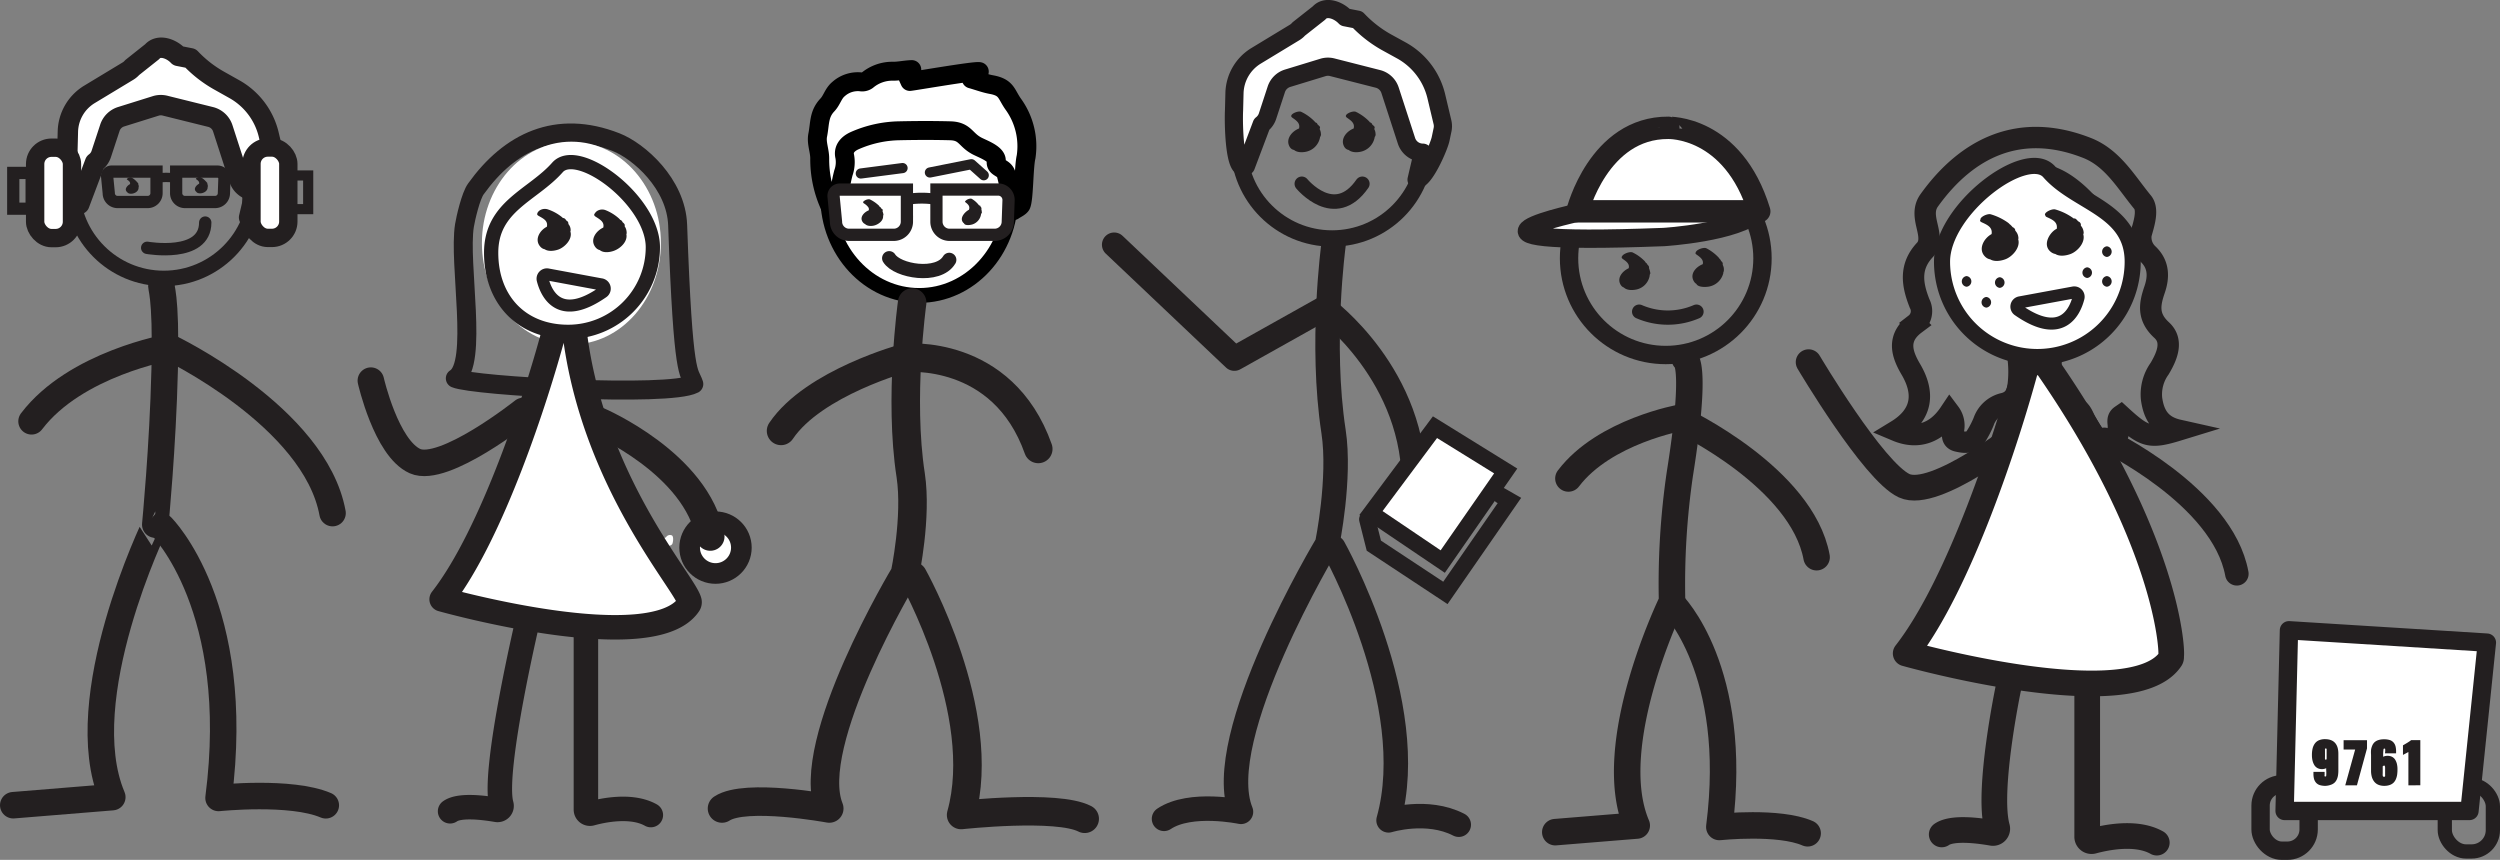 <svg id="Layer_1" data-name="Layer 1" xmlns="http://www.w3.org/2000/svg" viewBox="0 0 396.26 136.29"><rect x="0" y="0" width="396.26" height="136.29" fill="#808080" stroke="none"/><defs><style>.cls-1,.cls-10,.cls-11,.cls-12,.cls-13,.cls-16,.cls-17,.cls-18,.cls-19,.cls-20,.cls-22,.cls-23,.cls-24,.cls-25,.cls-26,.cls-27,.cls-28,.cls-33,.cls-34,.cls-35,.cls-39,.cls-4,.cls-43,.cls-45,.cls-5,.cls-6,.cls-7{fill:none;}.cls-1,.cls-10,.cls-11,.cls-12,.cls-13,.cls-14,.cls-15,.cls-16,.cls-17,.cls-18,.cls-19,.cls-20,.cls-21,.cls-22,.cls-23,.cls-24,.cls-25,.cls-26,.cls-27,.cls-28,.cls-29,.cls-30,.cls-31,.cls-32,.cls-33,.cls-34,.cls-35,.cls-38,.cls-39,.cls-4,.cls-40,.cls-42,.cls-43,.cls-44,.cls-45,.cls-46,.cls-5,.cls-6,.cls-7,.cls-9{stroke:#231f20;}.cls-1,.cls-10,.cls-11,.cls-12,.cls-13,.cls-14,.cls-15,.cls-16,.cls-17,.cls-18,.cls-19,.cls-2,.cls-20,.cls-21,.cls-22,.cls-23,.cls-28,.cls-29,.cls-3,.cls-30,.cls-31,.cls-32,.cls-33,.cls-34,.cls-35,.cls-38,.cls-39,.cls-4,.cls-43,.cls-45,.cls-46,.cls-7{stroke-linecap:round;}.cls-1,.cls-10,.cls-11,.cls-13,.cls-14,.cls-15,.cls-16,.cls-17,.cls-18,.cls-19,.cls-2,.cls-23,.cls-28,.cls-29,.cls-3,.cls-30,.cls-31,.cls-36,.cls-38,.cls-39,.cls-4,.cls-43,.cls-45,.cls-7{stroke-linejoin:round;}.cls-1{stroke-width:3.01px;}.cls-14,.cls-15,.cls-2,.cls-21,.cls-29,.cls-3,.cls-30,.cls-31,.cls-32,.cls-36,.cls-37,.cls-38,.cls-40,.cls-41,.cls-42,.cls-46,.cls-9{fill:#fff;}.cls-2,.cls-41{stroke:#fff;}.cls-2{stroke-width:3.29px;}.cls-3,.cls-36{stroke:#000;}.cls-3{stroke-width:2.35px;}.cls-14,.cls-32,.cls-4,.cls-6{stroke-width:2.91px;}.cls-12,.cls-20,.cls-21,.cls-22,.cls-24,.cls-25,.cls-26,.cls-27,.cls-32,.cls-33,.cls-34,.cls-35,.cls-40,.cls-41,.cls-42,.cls-44,.cls-46,.cls-5,.cls-6,.cls-9{stroke-miterlimit:10;}.cls-5{stroke-width:3.39px;}.cls-7{stroke-width:4.2px;}.cls-44,.cls-8{fill:#231f20;}.cls-9{stroke-width:2.55px;}.cls-10,.cls-29{stroke-width:4.07px;}.cls-11{stroke-width:3.73px;}.cls-12,.cls-43{stroke-width:2.26px;}.cls-13{stroke-width:1.29px;}.cls-15{stroke-width:3.55px;}.cls-16{stroke-width:0.32px;}.cls-17{stroke-width:1.91px;}.cls-18{stroke-width:2.59px;}.cls-19,.cls-38{stroke-width:3.88px;}.cls-20{stroke-width:2.3px;}.cls-21,.cls-22{stroke-width:2.58px;}.cls-23{stroke-width:4.52px;}.cls-24{stroke-width:1.73px;}.cls-25,.cls-33,.cls-40{stroke-width:1.94px;}.cls-26{stroke-width:1.48px;}.cls-27{stroke-width:2.45px;}.cls-28{stroke-width:2.15px;}.cls-30{stroke-width:3.23px;}.cls-31{stroke-width:2.88px;}.cls-34,.cls-45{stroke-width:1.61px;}.cls-35{stroke-width:1.96px;}.cls-36{stroke-width:3px;}.cls-39{stroke-width:12.59px;}.cls-41{stroke-width:1.97px;}.cls-42{stroke-width:2.26px;}.cls-44{stroke-width:0.32px;}.cls-46{stroke-width:3.27px;}</style></defs><title>stick_figure_team</title><path class="cls-1" d="M171.76,116.47c-3.95,2.07-34.86.34-37.8-.9,3.71-2.25.47-18.22,1.45-24.23.18-1.12,1-4.71,1.82-5.81,5.33-7.43,12.78-11.09,22.2-7.4,3.63,1.42,9.54,6.61,9.77,13.15C170.07,116.21,171,114.2,171.76,116.47Zm-9.25-22.9c.25-3.77-1.74-6.59-4.25-8.9-4.41-4-8.2-3.77-12.46.45-.48.48-1,1-1.43,1.45-3.18,3.48-3.58,10.59-.52,13.85s7,4.7,12.2,3C160.4,101.93,162.52,98.58,162.52,93.57Z" transform="translate(-61.79 -55.6)"/><ellipse class="cls-2" cx="90.57" cy="38.53" rx="12.54" ry="14.43"/><ellipse class="cls-3" cx="145.7" cy="31.19" rx="14.5" ry="15.64"/><rect class="cls-4" x="358.31" y="124.32" width="7.62" height="10.52" rx="3.37" ry="3.37"/><path class="cls-5" d="M407.06,123.78c-4.5,1.38-5.34,1.15-9.1-2.3-.71.49-.35,1.23-.4,1.84-.06.85.09,1.81-.92,2.17a2.28,2.28,0,0,1-2.76-.73,20.73,20.73,0,0,1-1.49-2.36c-.42-.74-.68-1.77-1.49-2-4-1.14-4.2-4.26-4-7.52.12-2-.58-2.63-2.59-2.64s-2.8.63-2.58,2.64a17.74,17.74,0,0,1,0,3.32c-.13,1.61-.6,3-2.48,3.39a4.42,4.42,0,0,0-3.05,2.85,14.88,14.88,0,0,1-1.31,2.48c-.7,1-1.82.82-2.8.6s-.88-1-.66-1.84a3.32,3.32,0,0,0-.6-2.62c-2.15,3.22-5.13,4.2-8.43,2.81,4.17-2.54,4.45-6,2.29-9.69-1.44-2.43-2.31-5,.67-7.23a2.57,2.57,0,0,0,.7-3.23c-1.19-3-1.66-5.85.85-8.52,1-1.09.61-2.57.3-3.91s-.53-2.67.36-3.92c6-8.37,14.39-12.49,25-8.33,4.09,1.6,6.21,5.43,8.82,8.6.83,1,.4,2.8,0,4.22a3.59,3.59,0,0,0,.86,4c1.7,1.6,1.77,3.56,1.05,5.65-.8,2.33-1.14,4.34,1.12,6.41,1.89,1.73.85,4.14-.32,6.11a7,7,0,0,0-1.28,4.78C403.17,121.28,404.16,123.13,407.06,123.78ZM396,96.43c.28-4.24-2-7.42-4.79-10-5-4.54-9.23-4.24-14,.51-.54.54-1.1,1.07-1.61,1.64-3.58,3.92-4,11.92-.59,15.6s7.93,5.29,13.74,3.34C393.64,105.84,396,102.08,396,96.43Z" transform="translate(-61.79 -55.6)"/><circle class="cls-6" cx="264.03" cy="40.94" r="15.33"/><path class="cls-7" d="M328.41,122.3s19,9,21.32,21.62" transform="translate(-61.79 -55.6)"/><path class="cls-8" d="M319.08,96.56a4.66,4.66,0,0,1,1.64,1.21c.25.35.16.69.09,1.1a1.85,1.85,0,0,1-.14.77q-.34.25-.07.32l.62.07a.59.59,0,0,1,0-.75l-.88.37c-.23,0-.27.34-.41.48a1.74,1.74,0,0,1-.43.28l.94-.25s-.12-1,.21-1.12c.49-.12.78.59.67.95s-.31.43-.53.64l.27-.11-.24,0q.18,0,.09-.1a1.13,1.13,0,0,1-.07-.25,1.79,1.79,0,0,1,.25-.76,4.26,4.26,0,0,0,.88-1.93c0-.8-.8-1.27-1.39-1.68l-1.49.91a2.71,2.71,0,0,1,1.43,1.09c.38.47,1,.85,1,1.55l1.87-.37a4.34,4.34,0,0,0-.61-1.67L321,98a3.76,3.76,0,0,1,.33.65c.33.57,1.62-.06,1.8-.48.11-.25,0-.4-.16-.57-.44-.48-2.23.21-1.74.73q.13.09,0,.07l1.8-.48c-.12-.21-.16-.48-.33-.65-.43-.42-2.22.12-1.74.73a4.17,4.17,0,0,1,.48,1.44c.16.63,1.82.19,1.87-.37.08-.82-.37-1.24-.88-1.81a4.07,4.07,0,0,0-1.9-1.5c-.45-.15-2.32.34-1.49.91.66.45,1.2.89.81,1.71a8.68,8.68,0,0,0-.92,1.65c-.29,1.34.91,1.67,2,1.5a2.72,2.72,0,0,0,2.34-2.22c0-1.19-2-1.59-2.85-1.36-1.14.28-2.47,1.52-1.77,2.76.6,1.06,2.1.28,2.76-.28,1-.83.64-2-.72-1.86-1,.13-2.29,1.49-1.08,2.3s2.93-.81,3.1-1.91c.1-.64.23-1.47-.26-2a6.83,6.83,0,0,0-1.87-1.34c-.55-.27-2.26.52-1.49.91Z" transform="translate(-61.79 -55.6)"/><path class="cls-8" d="M330.77,95.84a4.78,4.78,0,0,1,1.67,1.3c.2.29.1,2.24-.23,2.26l.62.07a.62.62,0,0,1,0-.8l-.88.37.25,0-.62-.07c.54.19-.1.69-.32.8l.94-.12c-.4-.05-.34-1.12.1-1.18s.78.57.68.93-.26.72-.5.54.11-1,.27-1.23a4.3,4.3,0,0,0,.87-1.79c.06-.8-.69-1.32-1.26-1.73l-1.61.82a2.81,2.81,0,0,1,1.45,1.17c.39.51,1,.91.95,1.63l1.87-.37a4.46,4.46,0,0,0-.59-1.74l-1.74.73a3.65,3.65,0,0,1,.26.56c.29.54,1.57.27,1.81-.23a.53.53,0,0,0-.09-.72c-.43-.49-2.22.19-1.74.73q.1.17.09-.05l1.81-.23a3.58,3.58,0,0,0-.39-.79c-.42-.44-2.2.11-1.74.73a4.34,4.34,0,0,1,.45,1.51c.14.64,1.8.18,1.87-.37.11-.84-.35-1.29-.86-1.89a4.2,4.2,0,0,0-1.92-1.6,1.53,1.53,0,0,0-1.22.12c-.16.09-.71.47-.39.7.6.43,1.34.91,1,1.72-.25.58-.74,1-1,1.6a1.57,1.57,0,0,0,.11,1.49c.34.39,1.17.4,1.65.35a2.88,2.88,0,0,0,2.55-2.15c.17-1.25-1.8-1.76-2.75-1.58-1.19.22-2.6,1.41-2,2.7s2,.51,2.75-.07c.94-.73,1-2.07-.49-2a1.79,1.79,0,0,0-1.56.92,1.23,1.23,0,0,0,.31,1.43c1.21.81,3-.8,3.19-1.92.12-.67.28-1.5-.22-2a7.09,7.09,0,0,0-1.9-1.43c-.54-.29-2.26.5-1.49.91Z" transform="translate(-61.79 -55.6)"/><path class="cls-8" d="M266.75,74.16a4.89,4.89,0,0,1,2,1.55,2.6,2.6,0,0,1-.05,1.22,1.75,1.75,0,0,1-.35,1.06q.64,0,.46-.75l-.83.34c-.06,0-.26.56-.35.66a2.08,2.08,0,0,1-.51.34l.89-.24c-.3,0-.21-1.42.43-1.43a.86.86,0,0,1,.78,1.12c-.14.45-.6,1-.79.68s0-1,.2-1.34a4.71,4.71,0,0,0,1-2.11c0-.87-.88-1.39-1.51-1.82l-1.4.86a3.08,3.08,0,0,1,1.62,1.23c.44.55,1.16,1,1.08,1.77l1.76-.35a4.79,4.79,0,0,0-.67-1.85l-1.63.69a4,4,0,0,1,.37.72c.31.53,1.53-.06,1.7-.45s0-.41-.17-.6c-.42-.45-2.1.19-1.63.69q.12.06,0,.12l1.7-.45c-.13-.23-.18-.54-.37-.72-.41-.4-2.09.12-1.63.69a4.71,4.71,0,0,1,.54,1.63c.15.59,1.71.17,1.76-.35.09-.9-.41-1.36-1-2a4.48,4.48,0,0,0-2.1-1.66c-.42-.14-2.18.32-1.4.86s1.38,1,.93,2a9.51,9.51,0,0,0-1,1.81c-.31,1.41.9,1.78,2,1.61a2.86,2.86,0,0,0,2.45-2.37c0-1.25-2.05-1.68-3-1.46-1.23.29-2.59,1.66-1.83,3,.63,1.08,2.11.27,2.78-.29,1-.84.74-2.14-.7-2-1,.13-2.27,1.57-1.06,2.39s3-.92,3.17-2c.1-.7.26-1.61-.27-2.15a7.5,7.5,0,0,0-2.07-1.48c-.52-.26-2.13.49-1.4.86Z" transform="translate(-61.79 -55.6)"/><path class="cls-8" d="M275.46,74.16a4.89,4.89,0,0,1,2,1.55,2.6,2.6,0,0,1-.05,1.22,1.75,1.75,0,0,1-.35,1.06q.64,0,.46-.75l-.83.34c-.06,0-.26.56-.35.66a2.08,2.08,0,0,1-.51.34l.89-.24c-.3,0-.21-1.42.43-1.43A.86.86,0,0,1,278,78c-.14.45-.6,1-.79.68s0-1,.2-1.34a4.71,4.71,0,0,0,1-2.11c0-.87-.88-1.39-1.51-1.82l-1.4.86A3.08,3.08,0,0,1,277,75.53c.44.55,1.16,1,1.08,1.77l1.76-.35a4.79,4.79,0,0,0-.67-1.85l-1.63.69a4,4,0,0,1,.37.72c.31.53,1.53-.06,1.7-.45s0-.41-.17-.6c-.42-.45-2.1.19-1.63.69q.12.06,0,.12l1.7-.45c-.13-.23-.18-.54-.37-.72-.41-.4-2.09.12-1.63.69a4.71,4.71,0,0,1,.54,1.63c.15.59,1.71.17,1.76-.35.09-.9-.41-1.36-1-2a4.48,4.48,0,0,0-2.1-1.66c-.42-.14-2.18.32-1.4.86s1.38,1,.93,2a9.51,9.51,0,0,0-1,1.81c-.31,1.41.9,1.78,2,1.61a2.86,2.86,0,0,0,2.45-2.37c0-1.25-2.05-1.68-3-1.46-1.23.29-2.59,1.66-1.83,3,.63,1.08,2.11.27,2.78-.29,1-.84.74-2.14-.7-2-1,.13-2.27,1.57-1.06,2.39s3-.92,3.17-2c.1-.7.26-1.61-.27-2.15a7.5,7.5,0,0,0-2.07-1.48c-.52-.26-2.13.49-1.4.86Z" transform="translate(-61.79 -55.6)"/><path class="cls-9" d="M399.83,97.08a15.11,15.11,0,0,1-30.22,0c0-8.35,13.42-18.33,17-14.23C391,87.86,399.83,88.74,399.83,97.08Z" transform="translate(-61.79 -55.6)"/><path class="cls-10" d="M380.1,164.77s-3.38,16.19-1.76,22a.68.68,0,0,1-.78.85c-2.1-.37-6.33-.93-8,.24" transform="translate(-61.79 -55.6)"/><path class="cls-10" d="M392.62,164.7v23.54a.69.69,0,0,0,.87.66c2-.54,6.87-1.59,10.16.26" transform="translate(-61.79 -55.6)"/><path class="cls-11" d="M395.34,125.24s18.75,8.9,21,21.31" transform="translate(-61.79 -55.6)"/><path class="cls-8" d="M376.06,90.73c.9.27,2.4.88,2.64,1.87a6,6,0,0,1,.11,1.23c0,.29-.66,1.47-.07,1.13q.42.07.24-.2a2.21,2.21,0,0,1-.13-.53l-1,.13c.46.07-.07.93-.15,1a3.28,3.28,0,0,1-.5.46l1-.4c.3,0,0-.37,0-.43-.05-.4-.2-.59,0-1a.79.79,0,0,1,1.49.34,1.92,1.92,0,0,1-.71,1.44q.28-.11,0-.06t0,0a1.29,1.29,0,0,1-.21-.88c.08-1,1-2,.88-3.11s-1.24-1.53-2.08-1.92L376,90.89a4.31,4.31,0,0,1,2.27,1.27c.63.5,1.25.82,1.32,1.7l2.06-.55a5.71,5.71,0,0,0-1.12-2l-1.77.9c-.18-.12.31.52.43.66.41.5,1.84.06,2-.53a.55.55,0,0,0-.27-.67c-.58-.44-2.48.38-1.91.81.26.2.12.12.12.12l2-.53a4.13,4.13,0,0,0-.7-.86c-.47-.32-2.35.39-1.77.9a5.38,5.38,0,0,1,1,1.75c.31.7,2.11.2,2.06-.55-.08-1.15-1-1.54-1.79-2.21a4.51,4.51,0,0,0-2.59-1.33c-.4-.06-2.39.63-1.45,1.06s1.82.82,1.55,2c-.19.83-.84,1.66-.83,2.52,0,1.78,1.71,1.83,3,1.36,1.14-.4,2.5-1.91,2.06-3.23s-3.18-1.31-4.18-.79c-1.22.64-2.22,2.37-1.09,3.55s2.71-.05,3.35-1c1-1.41-.29-2.38-1.7-1.9a1.57,1.57,0,0,0-1.21,1.29,1.42,1.42,0,0,0,1.06,1.55c1.79.35,3.09-1.6,2.95-3.14-.09-.92-.05-1.66-.89-2.22a9.18,9.18,0,0,0-2.62-1.25c-.66-.2-2.41.78-1.26,1.12Z" transform="translate(-61.79 -55.6)"/><path class="cls-8" d="M386.4,89.86a6.58,6.58,0,0,1,1.65.76,1.68,1.68,0,0,1,1,1.51,4.35,4.35,0,0,1,0,1.14,2.37,2.37,0,0,1-.29.85l.67,0q-.05-.72-.65-.32a.64.64,0,0,0-.71.55,3.18,3.18,0,0,1-.58.56l1-.4c.1,0-.15-1.14-.08-1.3a.79.79,0,0,1,1.53.23,1.94,1.94,0,0,1-.7,1.45q.28-.1,0,0t0,0a1.28,1.28,0,0,1-.21-.88c.07-1,1-2,.86-3.11s-1.25-1.53-2.09-1.9L386.38,90a4.31,4.31,0,0,1,2.28,1.25c.63.49,1.26.81,1.33,1.69l2.06-.55a5.72,5.72,0,0,0-1.13-2l-1.77.9c-.18-.12.32.52.44.66.42.49,1.84.06,2-.53a.55.55,0,0,0-.27-.67c-.58-.44-2.48.38-1.91.81.26.19.12.12.12.12l2-.53a4.15,4.15,0,0,0-.71-.85c-.47-.32-2.35.4-1.77.9A5.37,5.37,0,0,1,390,93c.32.7,2.12.21,2.06-.55-.09-1.15-1-1.53-1.81-2.2a4.51,4.51,0,0,0-2.6-1.31,1.8,1.8,0,0,0-1.36.32c-.22.19-.5.55-.09.74.95.43,1.83.81,1.57,2-.19.84-.82,1.66-.81,2.52,0,1.79,1.72,1.82,3,1.35,1.14-.41,2.49-1.92,2-3.24s-3.36-1.28-4.35-.67-2.06,2.42-.84,3.5,2.74-.16,3.36-1.13c.93-1.46-.6-2.26-1.89-1.76s-1.62,2.39-.14,2.8c1.81.5,3.19-1.59,3-3.12-.09-.92-.05-1.66-.9-2.22a9.16,9.16,0,0,0-2.63-1.23c-.66-.19-2.42.79-1.26,1.12Z" transform="translate(-61.79 -55.6)"/><path class="cls-7" d="M328.82,112.46s2.1.27-.77,18.28a120.52,120.52,0,0,0-1.23,20.19s-11.06,22.66-5.6,35.52l-12.91,1.05" transform="translate(-61.79 -55.6)"/><path class="cls-7" d="M326.88,151.32s10.62,10.52,7.43,35.36c0,0,9.43-1,14,1" transform="translate(-61.79 -55.6)"/><path class="cls-12" d="M321.6,105a11.46,11.46,0,0,0,9.09,0" transform="translate(-61.79 -55.6)"/><path class="cls-13" d="M311.43,84.65" transform="translate(-61.79 -55.6)"/><path class="cls-14" d="M312.83,89.1s-27.12,5.6,12.67,4.07c0,0,11.66-.7,15.15-4.07" transform="translate(-61.79 -55.6)"/><path class="cls-15" d="M340.64,89.1H311.82s3.34-13.3,14.41-13.24C326.23,75.87,336.47,75.49,340.64,89.1Z" transform="translate(-61.79 -55.6)"/><path class="cls-16" d="M384.92,101.55" transform="translate(-61.79 -55.6)"/><path class="cls-8" d="M395.74,101.05a.85.85,0,0,0,0-1.69.85.85,0,0,0,0,1.69Z" transform="translate(-61.79 -55.6)"/><path class="cls-8" d="M395.74,96.33a.85.85,0,0,0,0-1.69.85.85,0,0,0,0,1.69Z" transform="translate(-61.79 -55.6)"/><path class="cls-8" d="M392.62,99.66a.85.85,0,0,0,0-1.69.85.85,0,0,0,0,1.69Z" transform="translate(-61.79 -55.6)"/><path class="cls-8" d="M376.63,104.36a.85.85,0,0,0,0-1.69.85.85,0,0,0,0,1.69Z" transform="translate(-61.79 -55.6)"/><path class="cls-8" d="M373.5,101.05a.85.85,0,0,0,0-1.69.85.85,0,0,0,0,1.69Z" transform="translate(-61.79 -55.6)"/><path class="cls-8" d="M378.76,101.23a.85.85,0,0,0,0-1.69.85.85,0,0,0,0,1.69Z" transform="translate(-61.79 -55.6)"/><path class="cls-17" d="M382,103.52l8.45-1.56a.69.69,0,0,1,.79.84c-.56,2.19-2.62,6.77-9.5,2A.69.69,0,0,1,382,103.52Z" transform="translate(-61.79 -55.6)"/><path class="cls-10" d="M382,124.07s-13.49,10.78-18.39,8.52S348.46,113,348.46,113" transform="translate(-61.79 -55.6)"/><circle class="cls-18" cx="211.14" cy="23.01" r="14.79"/><path class="cls-19" d="M273.16,142.4s13.9,24.72,8.72,43.23c0,0,6.12-1.9,11.13.69" transform="translate(-61.79 -55.6)"/><path class="cls-19" d="M273.16,94.39s-2.13,15.69,0,29.59c1.14,7.45-1,17.83-1,17.83s-18.45,30.66-13.67,42.47c0,0-8-1.7-12.2,1.11" transform="translate(-61.79 -55.6)"/><path class="cls-19" d="M238.39,94.39l19.05,18.05,14.28-8s14.7,10.71,14.17,28.73" transform="translate(-61.79 -55.6)"/><path class="cls-20" d="M268.13,84.73s5.2,6.35,9.6,0" transform="translate(-61.79 -55.6)"/><polygon class="cls-21" points="227.45 67.71 217.3 81.32 228.68 89.01 238.66 74.65 227.45 67.71"/><polyline class="cls-22" points="216.71 82.32 217.76 86.49 229.1 93.98 239.25 79.33 237.87 78.54"/><path class="cls-23" d="M206.49,146.92s12.17,21.64,7.64,37.86c0,0,15.21-1.67,19.59.6" transform="translate(-61.79 -55.6)"/><path class="cls-23" d="M206.37,103.56s-2.12,15.22-.23,27.38c1,6.63-.91,15.62-.91,15.62s-16.16,26.85-12,37.19c0,0-13.27-2.46-17,0" transform="translate(-61.79 -55.6)"/><path class="cls-23" d="M226.36,126.76c-5.66-16-21.12-14.44-21.12-14.44s-14.48,3.91-19.65,11.58" transform="translate(-61.79 -55.6)"/><path class="cls-12" d="M202.73,96.53c1.26,2.06,7.79,3.18,9.52.26" transform="translate(-61.79 -55.6)"/><path class="cls-24" d="M205.57,87.2a14.27,14.27,0,0,1,4.64,0" transform="translate(-61.79 -55.6)"/><path class="cls-8" d="M92.93,84a2.08,2.08,0,0,1,.73.57c.14.21.06,1-.25,1h.33a.28.28,0,0,1,0-.38l-.33.14a2.55,2.55,0,0,1-.28.35l.36,0c-.25,0-.15-.55.12-.57s.36.26.3.46-.28.37-.35.07.16-.38.26-.54a1.18,1.18,0,0,0,.28-.77c-.06-.27-.34-.45-.54-.6l-.61.31a1.84,1.84,0,0,1,.78.68c.15.17.3.31.27.55l.71-.14a1.94,1.94,0,0,0-.25-.75c-.14-.19-.8,0-.65.28,0,.08.07.17.11.25s.59.1.68-.09a.21.21,0,0,0,0-.29c-.16-.18-.84.07-.65.28q0,.07,0,0l.68-.09c-.06-.11-.1-.23-.16-.34l-.65.28a2,2,0,0,1,.2.66c.05.24.68.07.71-.14a.78.78,0,0,0-.23-.64,2.3,2.3,0,0,0-1-.84c-.14-.05-.84.14-.61.31s.58.39.44.75-.4.51-.47.81c-.15.63.48.77,1,.63s.89-.52.84-1-1-.63-1.34-.48-.95.73-.55,1.19,1,0,1.19-.3-.05-.76-.5-.65-.79.74-.27,1,1.15-.39,1.22-.85.11-.62-.14-.88a3,3,0,0,0-.76-.57c-.2-.11-.85.19-.56.34Z" transform="translate(-61.79 -55.6)"/><path class="cls-8" d="M82,84a2.08,2.08,0,0,1,.73.57c.14.21.06,1-.25,1h.33a.28.28,0,0,1,0-.38l-.33.14a2.55,2.55,0,0,1-.28.35l.36,0c-.25,0-.15-.55.12-.57s.36.26.3.46-.28.37-.35.07.16-.38.26-.54a1.18,1.18,0,0,0,.28-.77c-.06-.27-.34-.45-.54-.6L82,84.1a1.84,1.84,0,0,1,.78.68c.15.17.3.31.27.55l.71-.14a1.94,1.94,0,0,0-.25-.75c-.14-.19-.8,0-.65.28,0,.08.07.17.11.25s.59.1.68-.09a.21.21,0,0,0,0-.29c-.16-.18-.84.07-.65.28q0,.07,0,0l.68-.09c-.06-.11-.1-.23-.16-.34l-.65.28a2,2,0,0,1,.2.66c.05.24.68.07.71-.14a.78.78,0,0,0-.23-.64,2.3,2.3,0,0,0-1-.84c-.14-.05-.84.14-.61.31s.58.39.44.75-.4.51-.47.81c-.15.63.48.77,1,.63s.89-.52.84-1-1-.63-1.34-.48-.95.73-.55,1.19,1,0,1.19-.3-.05-.76-.5-.65-.79.74-.27,1,1.15-.39,1.22-.85.11-.62-.14-.88a3,3,0,0,0-.76-.57c-.2-.11-.85.19-.56.34Z" transform="translate(-61.79 -55.6)"/><path class="cls-25" d="M85.19,87.62H80.43a1.4,1.4,0,0,1-1.4-1.4l-.26-2.65a.7.7,0,0,1,.7-.77h7.13v3.41A1.4,1.4,0,0,1,85.19,87.62Z" transform="translate(-61.79 -55.6)"/><path class="cls-25" d="M95.88,87.62H91.11a1.4,1.4,0,0,1-1.4-1.4V82.8h6.54A1.11,1.11,0,0,1,97.36,84l-.08,2.27A1.4,1.4,0,0,1,95.88,87.62Z" transform="translate(-61.79 -55.6)"/><path class="cls-26" d="M86.59,83.85a9.58,9.58,0,0,1,3.12,0" transform="translate(-61.79 -55.6)"/><path class="cls-7" d="M328.31,121.78s-12.21,2.13-17.92,9.66" transform="translate(-61.79 -55.6)"/><circle class="cls-27" cx="25.96" cy="29.58" r="14.55"/><path class="cls-7" d="M88.58,110.64s23.13,11,25.92,26.29" transform="translate(-61.79 -55.6)"/><path class="cls-7" d="M87.41,100.71c-.26.46.78,1,.48,13.49-.29,12.22-1.49,24.55-1.49,24.55S73,166.31,79.59,181.95l-15.7,1.28" transform="translate(-61.79 -55.6)"/><path class="cls-7" d="M87.43,139.08s12.92,12.79,9,43c0,0,11.47-1.2,17,1.16" transform="translate(-61.79 -55.6)"/><path class="cls-28" d="M74.09,74" transform="translate(-61.79 -55.6)"/><path class="cls-7" d="M88.58,110.64s-14.84,2.59-21.79,11.74" transform="translate(-61.79 -55.6)"/><path class="cls-29" d="M382.71,114.58c-2.7,9.95-10.2,33.49-18.86,44.59,0,0,35.87,10.11,42,.87.11-.16.06-.35.08-.54.16-1.46-.9-18.72-19.52-45.68A2.13,2.13,0,0,0,382.71,114.58Z" transform="translate(-61.79 -55.6)"/><path class="cls-30" d="M76.85,81.37l-2.48,6.57c-1.81,1.39-1.94-6.51-1.89-8.79l.07-2.72A7.1,7.1,0,0,1,76,70.54l6.09-3.68a2.72,2.72,0,0,0,.65-.55L85.9,63.8c1.05-1.22,3.05-.51,4.15.66l1.94.38a19.08,19.08,0,0,0,4.52,3.53l2.44,1.37a11.25,11.25,0,0,1,5.41,7.1l1,4.19a2.72,2.72,0,0,1,0,1.22l-.3,1.42c-.27,1.25-2.51,6.4-3.79,6.4l1-4.25a2.72,2.72,0,0,1-2.58-1.88l-2.59-8a2.72,2.72,0,0,0-1.93-1.8L88,72.36a2.72,2.72,0,0,0-1.44,0L81,74.1a2.72,2.72,0,0,0-1.79,1.75l-1.39,4.22A2.72,2.72,0,0,1,76.85,81.37Z" transform="translate(-61.79 -55.6)"/><path class="cls-31" d="M261.77,75.32l-2.49,6.6c-1.82,1.4-2-6.54-1.89-8.83l.07-2.73a7.13,7.13,0,0,1,3.44-5.92L267,60.74a2.73,2.73,0,0,0,.65-.55l3.2-2.52c1.06-1.22,3.06-.51,4.17.67l1.95.38a19.17,19.17,0,0,0,4.54,3.55L284,63.64a11.3,11.3,0,0,1,5.43,7.14l1,4.21a2.73,2.73,0,0,1,0,1.22l-.3,1.43c-.27,1.26-2.52,6.43-3.81,6.43l1-4.27a2.73,2.73,0,0,1-2.6-1.89l-2.6-8a2.73,2.73,0,0,0-1.94-1.81L273,66.27a2.73,2.73,0,0,0-1.45,0L265.89,68a2.73,2.73,0,0,0-1.8,1.76L262.7,74A2.73,2.73,0,0,1,261.77,75.32Z" transform="translate(-61.79 -55.6)"/><rect class="cls-32" x="5.57" y="23.41" width="5.84" height="14.33" rx="2.59" ry="2.59"/><rect class="cls-33" x="2.1" y="27.41" width="2.92" height="5.67"/><rect class="cls-32" x="101.65" y="78.98" width="5.84" height="14.33" rx="2.59" ry="2.59" transform="translate(147.35 116.69) rotate(-180)"/><rect class="cls-34" x="107.9" y="83.41" width="2.75" height="5.34" transform="translate(156.75 116.56) rotate(180)"/><path class="cls-35" d="M85.12,94.88s9.2,1.63,9.2-4" transform="translate(-61.79 -55.6)"/><path class="cls-36" d="M222.39,89a51.56,51.56,0,0,0-1.13-5.82c-.33-1.06-1.74-.93-1.56-2s-1.76-1.82-2.78-2.31c-2.17-1-2-2.48-4.54-2.54-2.69-.07-5.4-.06-8.09,0a18.26,18.26,0,0,0-7,1.55c-1.26.56-1.87,1.44-1.6,2.54a5.07,5.07,0,0,1-.22,2.59c-.46,1.75-.67,3.53-1,5.3,0,.12,0,.25,0,.39a.85.85,0,0,1-1.17-.51,17.73,17.73,0,0,1-1.58-7.49c0-1.23-.56-2.46-.32-3.68.37-1.84.15-3.32,1.53-4.78.74-.78.91-1.81,1.78-2.53a4.58,4.58,0,0,1,3.66-1.12,1.38,1.38,0,0,0,.87-.25,6.19,6.19,0,0,1,4.15-1.45c.92,0,1.85-.22,2.92-.26l-.94.47.64,1.41c.74-.07,10.36-1.74,11-1.56-.32.08-.66,1-1.27,1.16,1.19.34,2.16.71,3.19.9,2.47.45,2.3,1.48,3.5,3.15a11.37,11.37,0,0,1,2,8.3c-.39,1.63-.33,6.74-.8,7.65C223.39,88.47,222.82,88.7,222.39,89Z" transform="translate(-61.79 -55.6)"/><path class="cls-37" d="M167,141.12a2.23,2.23,0,0,1,.31.54.83.83,0,0,0,.15.38c.19.23.8,0,.9-.24s.25-1.09-.06-1.33a.75.75,0,0,0-.81.12c-.28.27-.23.55-.2.91s1,.08.94-.25c0-.11-.08-.45,0-.54l-.81.12c.24.18.11.86,0,1.1l.9-.24c-.11-.14-.1-.35-.18-.51s-.19-.27-.28-.41-1.06.06-.87.35Z" transform="translate(-61.79 -55.6)"/><path class="cls-19" d="M145.73,152.68s-6,25.07-4.46,30.49a.64.64,0,0,1-.73.8c-2-.34-5.9-.86-7.41.22" transform="translate(-61.79 -55.6)"/><path class="cls-19" d="M154.66,155.93v28a.64.64,0,0,0,.81.62c1.84-.51,6.41-1.48,9.48.24" transform="translate(-61.79 -55.6)"/><path class="cls-7" d="M144.72,120.74s-12.58,10-17.15,7.95-7-12.76-7-12.76" transform="translate(-61.79 -55.6)"/><path class="cls-38" d="M149.38,109c-2.51,9.28-9.51,31.24-17.59,41.59,0,0,33.45,9.43,39.2.81a.63.63,0,0,0,.08-.51c-.77-3-15.28-18.94-18.2-42.6C152.68,106.66,149.81,107.41,149.38,109Z" transform="translate(-61.79 -55.6)"/><path class="cls-11" d="M114.72,141.18" transform="translate(-61.79 -55.6)"/><path class="cls-39" d="M-606.7,356" transform="translate(-61.79 -55.6)"/><path class="cls-5" d="M148.85,110.84" transform="translate(-61.79 -55.6)"/><path class="cls-5" d="M140.19,120.38" transform="translate(-61.79 -55.6)"/><path class="cls-40" d="M219.4,92.82h-7.1a2.08,2.08,0,0,1-2.08-2.08V85.64H220a1.65,1.65,0,0,1,1.65,1.71l-.12,3.38A2.09,2.09,0,0,1,219.4,92.82Z" transform="translate(-61.79 -55.6)"/><path class="cls-8" d="M215,87.57a2.47,2.47,0,0,1,.62.48c.36.37.45.46.37,1,0,.15,0,.32-.06.46,0-.19-.35.84-.14.56q.43,0-.35-.14l-.15.28a1.59,1.59,0,0,1-.38.3l.55-.15c-.08,0,0-1,.34-1.05s.46.41.41.63-.3.73-.49.66c0,0,0-.29,0-.38a1.22,1.22,0,0,1,.23-.52,3.84,3.84,0,0,0,.68-1.37c.06-.51-.36-.85-.71-1.13l-.93.48c.58.21,1.48,1.2,1.35,1.9l1.08-.21a2.91,2.91,0,0,0-.28-1.19l-1,.43a2.56,2.56,0,0,1,.13.4c.14.33.92.14,1-.13a.35.35,0,0,0,0-.46c-.22-.3-1.27.08-1,.43q.05.1,0,0l1-.13a2.05,2.05,0,0,0-.21-.53c-.23-.27-1.25,0-1,.43a2.89,2.89,0,0,1,.2,1.05c0,.38,1,.09,1.08-.21a1.23,1.23,0,0,0-.27-1c-.43-.58-.6-1-1.31-1.27-.2-.07-1.29.2-.93.48s.73.59.56,1.12-.54.82-.73,1.26c-.12.27-.22.82,0,1.06s.85.17,1.16.09a2,2,0,0,0,1.47-1.63c0-.79-1.31-1-1.86-.75s-1.52,1.17-1.07,1.93,1.36.05,1.72-.31c.56-.55.45-1.38-.47-1.19-.58.12-1.38,1.12-.62,1.55s1.8-.72,1.94-1.38c.11-.51.27-1.05-.11-1.46a3.84,3.84,0,0,0-1-.84c-.31-.17-1.31.29-.86.53Z" transform="translate(-61.79 -55.6)"/><rect class="cls-41" x="143.76" y="82.36" width="7.76" height="3.66" transform="translate(-83.81 38.81) rotate(-33.14)"/><path class="cls-42" d="M139.64,95.67c0,7.41,4.79,12.53,12.21,12.53a13.42,13.42,0,0,0,13.42-13.42c0-7.41-11.91-16.28-15.12-12.64C146.23,86.58,139.64,88.25,139.64,95.67Z" transform="translate(-61.79 -55.6)"/><path class="cls-8" d="M147.13,89.6c.68.24,2.11.8,2.39,1.55a3.55,3.55,0,0,1,0,1l.05.6q-.32.31,0,.5c.12.43.18-.62.26-.71l-.73.44c-.36.11-.47.81-.91,1.13l.93-.25c-.41,0-.26-1.15-.18-1.27a.55.55,0,0,1,.63-.31.7.7,0,0,1,.69.74c0,.27-.27,1.21-.59,1.13-.49-.13-.14-1.15,0-1.42a4.69,4.69,0,0,0,.69-2.28c-.13-.86-1.09-1.3-1.78-1.65l-1.3,1a3.89,3.89,0,0,1,2,1.23c.54.46,1.08.79,1.11,1.57l1.84-.49a5.09,5.09,0,0,0-.93-1.84l-1.71.72c.19.14.32.5.48.7.36.47,1.63,0,1.78-.48a.5.5,0,0,0-.22-.61c-.5-.42-2.22.3-1.71.72.24.2.1.09.09.11l1.78-.48c-.16-.21-.27-.54-.48-.7-.46-.34-2.25.2-1.71.72a4.84,4.84,0,0,1,.8,1.61c.26.66,1.86.17,1.84-.49,0-1-.86-1.41-1.52-2a4,4,0,0,0-2.27-1.28c-.38-.07-2.12.53-1.3,1s1.59.81,1.29,1.85c-.21.75-.8,1.44-.83,2.22-.06,1.61,1.48,1.68,2.66,1.28,1-.34,2.29-1.63,1.94-2.83s-2.71-1.25-3.61-.85c-1.17.51-2.14,2-1.23,3.14s2.3.11,2.93-.61c.92-1.06.29-2.23-1.11-1.92-1.14.25-2.1,2-.62,2.57s3-1.19,2.93-2.52c0-.78,0-1.57-.62-2.11a7.15,7.15,0,0,0-2.25-1.24,1.52,1.52,0,0,0-1.31.17c-.2.14-.6.57-.16.72Z" transform="translate(-61.79 -55.6)"/><path class="cls-8" d="M156.16,89.79c1,.39,2.34,1.06,2.31,2.22a7.4,7.4,0,0,1-.06.9c-.07.45-.41.78.15.76q0-.45-.45-.3-.55-.23-.43.34a4.43,4.43,0,0,1-.69.66l.93-.25c-.42,0-.12-1.23-.08-1.3.17-.38.17-.28.42-.27s.84.27.93.55-.33,1.37-.65,1.38c-.52,0-.21-1.13-.11-1.33a5.27,5.27,0,0,0,.89-2.25c0-.95-1-1.45-1.71-1.87l-1.3,1a3.46,3.46,0,0,1,1.76,1.22c.47.47,1.17.87,1.15,1.63l1.84-.36a5.06,5.06,0,0,0-.84-1.88l-1.71.72A4,4,0,0,1,159,92c.35.51,1.61,0,1.78-.48.1-.28,0-.43-.2-.61-.48-.44-2.21.26-1.71.72.25.23.09.07.07.12l1.78-.48c-.15-.22-.24-.55-.44-.73-.45-.37-2.22.16-1.71.72a4.88,4.88,0,0,1,.71,1.65c.2.59,1.83.21,1.84-.36,0-1-.6-1.44-1.29-2.12a4.47,4.47,0,0,0-2.35-1.5c-.41-.1-2.09.49-1.3,1s1.53.91,1.18,1.92c-.27.79-1,1.5-.94,2.37.06,1.46,1.5,1.54,2.63,1.15s2.32-1.56,2-2.76-2.7-1.36-3.61-.95c-1.14.51-2.17,1.89-1.31,3.07s2.31.14,3-.54c1-1,.37-2.22-1-1.93-1.12.23-2.18,2-.7,2.57s3-1.14,3-2.45c0-.79.11-1.55-.52-2.14a7.05,7.05,0,0,0-2.19-1.35,1.49,1.49,0,0,0-1.31.17c-.21.15-.59.55-.16.72Z" transform="translate(-61.79 -55.6)"/><rect class="cls-43" x="387.51" y="124.44" width="7.62" height="10.52" rx="3.37" ry="3.37"/><polygon class="cls-14" points="362.81 99.9 362.12 128.54 391.42 128.54 394.18 101.86 362.81 99.9"/><path class="cls-44" d="M430.4,180a2.77,2.77,0,0,1-.86-.11,1.15,1.15,0,0,1-.54-.35,1.4,1.4,0,0,1-.28-.55,3.11,3.11,0,0,1-.08-.77v-.12h1.45q0,.16,0,.24t0,.18a.48.48,0,0,0,0,.15l.06.09a.17.17,0,0,0,.09.07l.13,0a.26.26,0,0,0,.29-.21,5.75,5.75,0,0,0,0-1v-.62a.61.61,0,0,1-.3.25,1.31,1.31,0,0,1-.48.1h-.05a1.34,1.34,0,0,1-.64-.15,1.19,1.19,0,0,1-.46-.46,2.4,2.4,0,0,1-.25-.66,3.6,3.6,0,0,1-.08-.79,4.3,4.3,0,0,1,.1-1,2.1,2.1,0,0,1,.33-.74,1.38,1.38,0,0,1,.59-.47,2.27,2.27,0,0,1,.9-.16q1.95,0,1.95,2.15v2.62a4.93,4.93,0,0,1-.05.75,2.47,2.47,0,0,1-.18.63,1.41,1.41,0,0,1-.35.49,1.55,1.55,0,0,1-.56.3A2.65,2.65,0,0,1,430.4,180Zm0-3.81a.31.31,0,0,0,.2-.07.49.49,0,0,0,.13-.15v-1.14c0-.12,0-.22,0-.29a1.47,1.47,0,0,0,0-.23.32.32,0,0,0-.11-.18.3.3,0,0,0-.19-.06l-.13,0a.2.2,0,0,0-.09.1.7.7,0,0,0-.06.14,1.29,1.29,0,0,0,0,.22q0,.15,0,.28c0,.08,0,.2,0,.36s0,.34,0,.42a2,2,0,0,0,0,.29.36.36,0,0,0,.1.22A.3.3,0,0,0,430.43,176.22Z" transform="translate(-61.79 -55.6)"/><path class="cls-44" d="M433.73,179.92l1.57-5.67h-1.88v-1.17h3.39v1.12l-1.56,5.72Z" transform="translate(-61.79 -55.6)"/><path class="cls-44" d="M439.72,180a2.22,2.22,0,0,1-.89-.16,1.49,1.49,0,0,1-.61-.47,2.08,2.08,0,0,1-.34-.71,3.43,3.43,0,0,1-.11-.91v-2.52a5.11,5.11,0,0,1,0-.76,2.46,2.46,0,0,1,.18-.63,1.4,1.4,0,0,1,.34-.49,1.54,1.54,0,0,1,.56-.3,2.65,2.65,0,0,1,.81-.11,2.77,2.77,0,0,1,.86.11,1.18,1.18,0,0,1,.54.35,1.37,1.37,0,0,1,.28.55,3.08,3.08,0,0,1,.08.77v.13H440a2.34,2.34,0,0,0,0-.59.26.26,0,0,0-.26-.16.28.28,0,0,0-.31.23,6.34,6.34,0,0,0-.06,1.1v.48a.6.6,0,0,1,.31-.25,1.37,1.37,0,0,1,.49-.1h.06a1.39,1.39,0,0,1,.62.13,1.14,1.14,0,0,1,.46.43,2.12,2.12,0,0,1,.25.63,3.4,3.4,0,0,1,.08.78,5.69,5.69,0,0,1-.05.83,2.71,2.71,0,0,1-.19.68,1.59,1.59,0,0,1-.35.52,1.47,1.47,0,0,1-.55.32A2.38,2.38,0,0,1,439.72,180Zm0-1.13.13,0a.19.19,0,0,0,.09-.09.9.9,0,0,0,.06-.15,1.1,1.1,0,0,0,0-.22c0-.1,0-.19,0-.28s0-.21,0-.36,0-.22,0-.29,0-.15,0-.24a.73.73,0,0,0-.09-.34.21.21,0,0,0-.1-.1.35.35,0,0,0-.14,0,.39.39,0,0,0-.22.07.44.44,0,0,0-.15.15v1.14a2.24,2.24,0,0,0,0,.38.58.58,0,0,0,.12.27A.3.3,0,0,0,439.75,178.9Z" transform="translate(-61.79 -55.6)"/><path class="cls-44" d="M443.69,179.92v-5.39l-.86.46v-1.16l.24-.14.37-.22.34-.22.25-.18h1.23v6.84Z" transform="translate(-61.79 -55.6)"/><polyline class="cls-45" points="147.39 27.34 153.97 26.03 155.93 27.78"/><line class="cls-45" x1="143.06" y1="26.64" x2="136.44" y2="27.5"/><path class="cls-15" d="M166.56,145.75" transform="translate(-61.79 -55.6)"/><path class="cls-15" d="M136.34,145.75" transform="translate(-61.79 -55.6)"/><path class="cls-15" d="M160.45,132.9" transform="translate(-61.79 -55.6)"/><path class="cls-15" d="M142.48,132.9" transform="translate(-61.79 -55.6)"/><path class="cls-15" d="M157.32,126.61" transform="translate(-61.79 -55.6)"/><path class="cls-15" d="M143.42,127.43" transform="translate(-61.79 -55.6)"/><path class="cls-15" d="M154.66,120.38" transform="translate(-61.79 -55.6)"/><path class="cls-15" d="M145.2,121.26" transform="translate(-61.79 -55.6)"/><path class="cls-15" d="M153.46,115.92" transform="translate(-61.79 -55.6)"/><path class="cls-15" d="M146.2,117.14" transform="translate(-61.79 -55.6)"/><path class="cls-40" d="M203.48,92.82h-7.1a2.08,2.08,0,0,1-2.08-2.08l-.38-3.94a1,1,0,0,1,1-1.15h10.62v5.09A2.09,2.09,0,0,1,203.48,92.82Z" transform="translate(-61.79 -55.6)"/><path class="cls-8" d="M198.8,87.71a4.23,4.23,0,0,1,.72.45,3,3,0,0,1,.69.64,1.56,1.56,0,0,1,0,.79,1,1,0,0,1-.23.66.4.4,0,0,0,.28-.53l-.55.23c.07,0-.3.48-.43.54l.59-.08c-.32-.05-.33-.72-.12-.85.38-.23.89.35.86.64s-.26.6-.51.43-.09-.63,0-.84c.26-.4.68-.87.65-1.37s-.64-.91-1.05-1.2l-.93.57a2.76,2.76,0,0,1,1.21,1c.28.32.72.62.68,1.1l1.17-.23a3.26,3.26,0,0,0-.47-1.22l-1.09.46a2.77,2.77,0,0,1,.26.48c.22.36,1,0,1.13-.3s0-.27-.12-.39c-.28-.3-1.4.13-1.09.46q.08,0,0,.08l1.13-.3a2.25,2.25,0,0,0-.26-.48c-.27-.27-1.39.08-1.09.46a3.18,3.18,0,0,1,.39,1.07c.11.39,1.14.12,1.17-.23.05-.57-.26-.89-.63-1.27a3.72,3.72,0,0,0-1.5-1.21c-.29-.11-1.44.21-.93.57a2.5,2.5,0,0,1,.68.6c.21.33.07.54-.1.85s-.59.71-.62,1.16c-.06.9.88,1.07,1.6.91s1.57-.79,1.47-1.57-1.64-1.07-2.26-.85-1.51,1-1,1.81,1.41.23,1.89-.14c.7-.55.42-1.38-.49-1.28-.69.08-1.5,1-.7,1.55s2-.49,2.13-1.26a1.64,1.64,0,0,0-.2-1.4,5.64,5.64,0,0,0-1.43-1c-.34-.18-1.42.31-.93.57Z" transform="translate(-61.79 -55.6)"/><circle class="cls-46" cx="113.41" cy="86.8" r="4.1"/><path class="cls-23" d="M156.6,122.38s15.66,6.68,17.77,18.26" transform="translate(-61.79 -55.6)"/><path class="cls-17" d="M157,100.66,148.6,99.1a.69.69,0,0,0-.79.84c.56,2.19,2.62,6.77,9.5,2A.69.69,0,0,0,157,100.66Z" transform="translate(-61.79 -55.6)"/></svg>